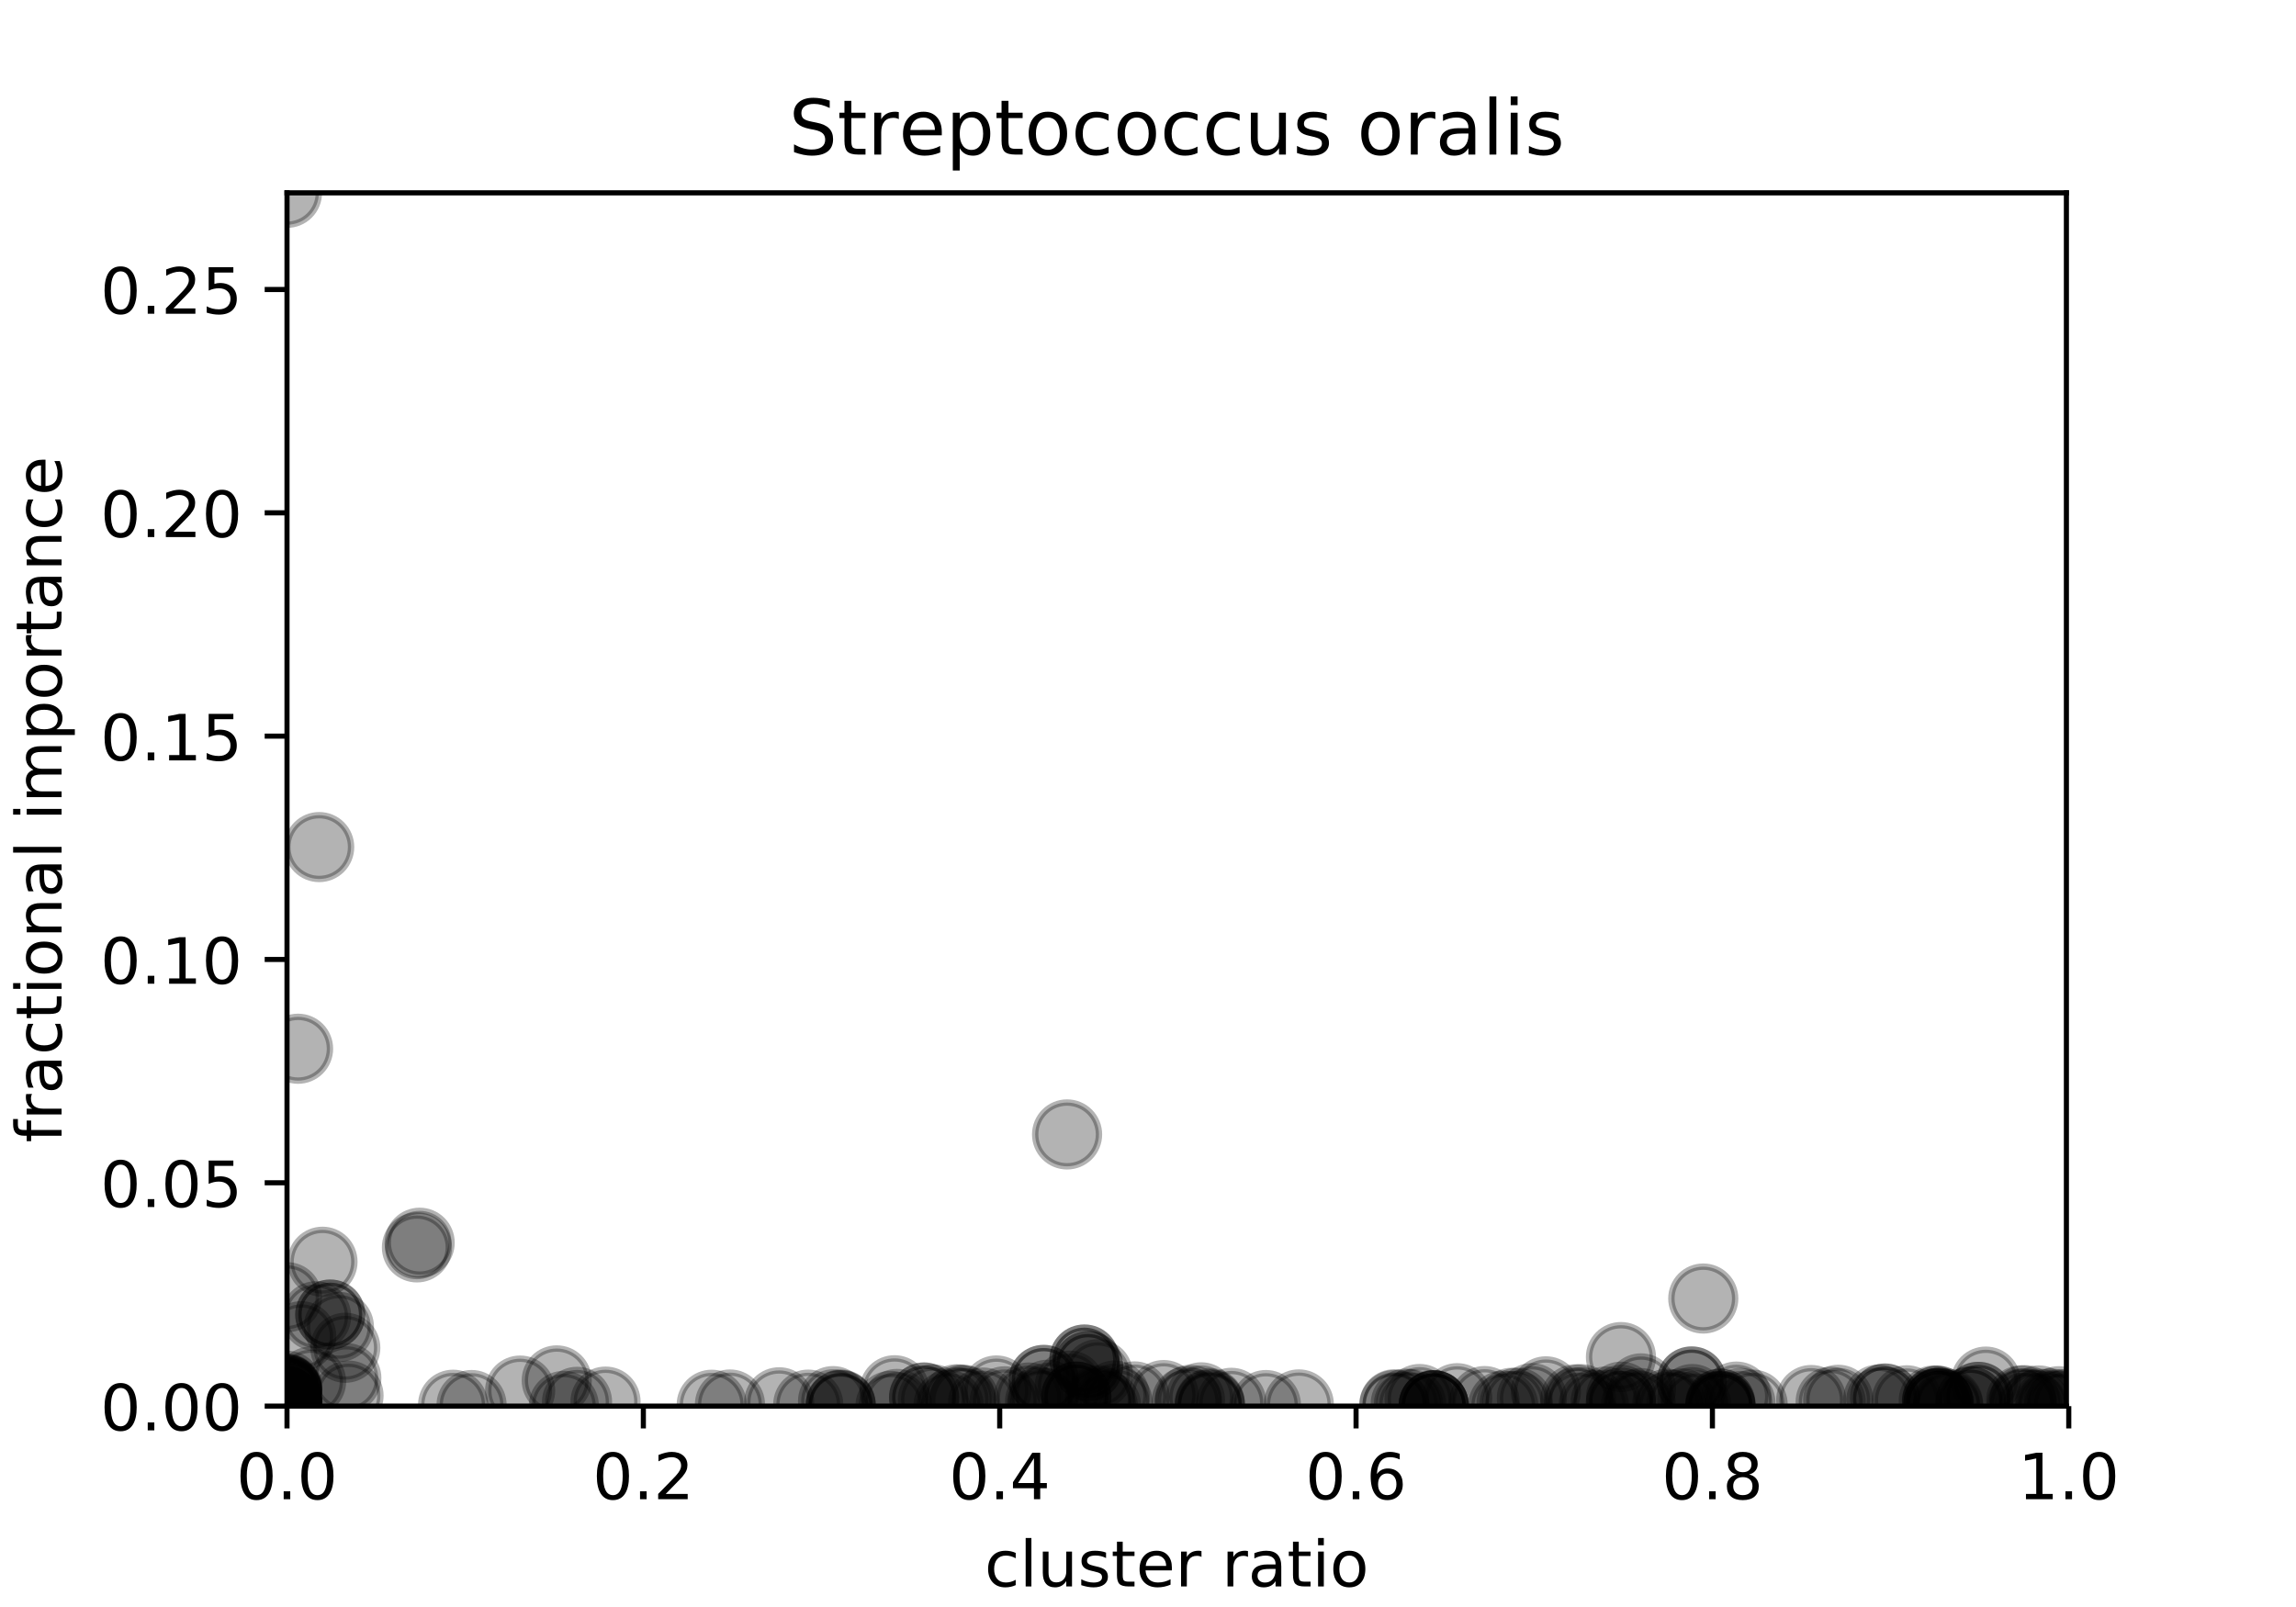<?xml version="1.0" encoding="utf-8" standalone="no"?>
<!DOCTYPE svg PUBLIC "-//W3C//DTD SVG 1.1//EN"
  "http://www.w3.org/Graphics/SVG/1.1/DTD/svg11.dtd">
<!-- Created with matplotlib (https://matplotlib.org/) -->
<svg height="252pt" version="1.1" viewBox="0 0 360 252" width="360pt" xmlns="http://www.w3.org/2000/svg" xmlns:xlink="http://www.w3.org/1999/xlink">
 <defs>
  <style type="text/css">
*{stroke-linecap:butt;stroke-linejoin:round;}
  </style>
 </defs>
 <g id="figure_1">
  <g id="patch_1">
   <path d="M 0 252 
L 360 252 
L 360 0 
L 0 0 
z
" style="fill:#ffffff;"/>
  </g>
  <g id="axes_1">
   <g id="patch_2">
    <path d="M 45 220.5 
L 324 220.5 
L 324 30.24 
L 45 30.24 
z
" style="fill:#ffffff;"/>
   </g>
   <g id="PathCollection_1">
    <defs>
     <path d="M 0 5 
C 1.326 5 2.598 4.473 3.536 3.536 
C 4.473 2.598 5 1.326 5 0 
C 5 -1.326 4.473 -2.598 3.536 -3.536 
C 2.598 -4.473 1.326 -5 0 -5 
C -1.326 -5 -2.598 -4.473 -3.536 -3.536 
C -4.473 -2.598 -5 -1.326 -5 0 
C -5 1.326 -4.473 2.598 -3.536 3.536 
C -2.598 4.473 -1.326 5 0 5 
z
" id="m64dcfd2876" style="stroke:#000000;stroke-opacity:0.3;"/>
    </defs>
    <g clip-path="url(#pd690c33deb)">
     <use style="fill-opacity:0.3;stroke:#000000;stroke-opacity:0.3;" x="45" xlink:href="#m64dcfd2876" y="220.492"/>
     <use style="fill-opacity:0.3;stroke:#000000;stroke-opacity:0.3;" x="45" xlink:href="#m64dcfd2876" y="220.5"/>
     <use style="fill-opacity:0.3;stroke:#000000;stroke-opacity:0.3;" x="45" xlink:href="#m64dcfd2876" y="220.368"/>
     <use style="fill-opacity:0.3;stroke:#000000;stroke-opacity:0.3;" x="256.529" xlink:href="#m64dcfd2876" y="220.284"/>
     <use style="fill-opacity:0.3;stroke:#000000;stroke-opacity:0.3;" x="45" xlink:href="#m64dcfd2876" y="219.877"/>
     <use style="fill-opacity:0.3;stroke:#000000;stroke-opacity:0.3;" x="87.295" xlink:href="#m64dcfd2876" y="216.466"/>
     <use style="fill-opacity:0.3;stroke:#000000;stroke-opacity:0.3;" x="48.775" xlink:href="#m64dcfd2876" y="216.642"/>
     <use style="fill-opacity:0.3;stroke:#000000;stroke-opacity:0.3;" x="54.302" xlink:href="#m64dcfd2876" y="216.109"/>
     <use style="fill-opacity:0.3;stroke:#000000;stroke-opacity:0.3;" x="47.226" xlink:href="#m64dcfd2876" y="209.54"/>
     <use style="fill-opacity:0.3;stroke:#000000;stroke-opacity:0.3;" x="310.192" xlink:href="#m64dcfd2876" y="219.046"/>
     <use style="fill-opacity:0.3;stroke:#000000;stroke-opacity:0.3;" x="45" xlink:href="#m64dcfd2876" y="220.294"/>
     <use style="fill-opacity:0.3;stroke:#000000;stroke-opacity:0.3;" x="247.571" xlink:href="#m64dcfd2876" y="220.254"/>
     <use style="fill-opacity:0.3;stroke:#000000;stroke-opacity:0.3;" x="267.064" xlink:href="#m64dcfd2876" y="203.628"/>
     <use style="fill-opacity:0.3;stroke:#000000;stroke-opacity:0.3;" x="45" xlink:href="#m64dcfd2876" y="220.215"/>
     <use style="fill-opacity:0.3;stroke:#000000;stroke-opacity:0.3;" x="114.453" xlink:href="#m64dcfd2876" y="220.246"/>
     <use style="fill-opacity:0.3;stroke:#000000;stroke-opacity:0.3;" x="45" xlink:href="#m64dcfd2876" y="220.5"/>
     <use style="fill-opacity:0.3;stroke:#000000;stroke-opacity:0.3;" x="269.75" xlink:href="#m64dcfd2876" y="220.428"/>
     <use style="fill-opacity:0.3;stroke:#000000;stroke-opacity:0.3;" x="224.8" xlink:href="#m64dcfd2876" y="220.36"/>
     <use style="fill-opacity:0.3;stroke:#000000;stroke-opacity:0.3;" x="247.015" xlink:href="#m64dcfd2876" y="219.431"/>
     <use style="fill-opacity:0.3;stroke:#000000;stroke-opacity:0.3;" x="203.647" xlink:href="#m64dcfd2876" y="220.233"/>
     <use style="fill-opacity:0.3;stroke:#000000;stroke-opacity:0.3;" x="54.139" xlink:href="#m64dcfd2876" y="211.348"/>
     <use style="fill-opacity:0.3;stroke:#000000;stroke-opacity:0.3;" x="45" xlink:href="#m64dcfd2876" y="220.449"/>
     <use style="fill-opacity:0.3;stroke:#000000;stroke-opacity:0.3;" x="295.541" xlink:href="#m64dcfd2876" y="219.308"/>
     <use style="fill-opacity:0.3;stroke:#000000;stroke-opacity:0.3;" x="45" xlink:href="#m64dcfd2876" y="218.225"/>
     <use style="fill-opacity:0.3;stroke:#000000;stroke-opacity:0.3;" x="45" xlink:href="#m64dcfd2876" y="218.4"/>
     <use style="fill-opacity:0.3;stroke:#000000;stroke-opacity:0.3;" x="235.697" xlink:href="#m64dcfd2876" y="220.414"/>
     <use style="fill-opacity:0.3;stroke:#000000;stroke-opacity:0.3;" x="218.633" xlink:href="#m64dcfd2876" y="220.328"/>
     <use style="fill-opacity:0.3;stroke:#000000;stroke-opacity:0.3;" x="164.242" xlink:href="#m64dcfd2876" y="218.721"/>
     <use style="fill-opacity:0.3;stroke:#000000;stroke-opacity:0.3;" x="189.694" xlink:href="#m64dcfd2876" y="220.2"/>
     <use style="fill-opacity:0.3;stroke:#000000;stroke-opacity:0.3;" x="303.965" xlink:href="#m64dcfd2876" y="219.991"/>
     <use style="fill-opacity:0.3;stroke:#000000;stroke-opacity:0.3;" x="140.257" xlink:href="#m64dcfd2876" y="218.011"/>
     <use style="fill-opacity:0.3;stroke:#000000;stroke-opacity:0.3;" x="156.233" xlink:href="#m64dcfd2876" y="218.045"/>
     <use style="fill-opacity:0.3;stroke:#000000;stroke-opacity:0.3;" x="186.077" xlink:href="#m64dcfd2876" y="219.765"/>
     <use style="fill-opacity:0.3;stroke:#000000;stroke-opacity:0.3;" x="322.812" xlink:href="#m64dcfd2876" y="219.731"/>
     <use style="fill-opacity:0.3;stroke:#000000;stroke-opacity:0.3;" x="189.694" xlink:href="#m64dcfd2876" y="220.303"/>
     <use style="fill-opacity:0.3;stroke:#000000;stroke-opacity:0.3;" x="45" xlink:href="#m64dcfd2876" y="220.498"/>
     <use style="fill-opacity:0.3;stroke:#000000;stroke-opacity:0.3;" x="45" xlink:href="#m64dcfd2876" y="220.357"/>
     <use style="fill-opacity:0.3;stroke:#000000;stroke-opacity:0.3;" x="144.889" xlink:href="#m64dcfd2876" y="219.146"/>
     <use style="fill-opacity:0.3;stroke:#000000;stroke-opacity:0.3;" x="144.889" xlink:href="#m64dcfd2876" y="219.146"/>
     <use style="fill-opacity:0.3;stroke:#000000;stroke-opacity:0.3;" x="45" xlink:href="#m64dcfd2876" y="219.877"/>
     <use style="fill-opacity:0.3;stroke:#000000;stroke-opacity:0.3;" x="45" xlink:href="#m64dcfd2876" y="220.443"/>
     <use style="fill-opacity:0.3;stroke:#000000;stroke-opacity:0.3;" x="45" xlink:href="#m64dcfd2876" y="219.877"/>
     <use style="fill-opacity:0.3;stroke:#000000;stroke-opacity:0.3;" x="65.375" xlink:href="#m64dcfd2876" y="195.606"/>
     <use style="fill-opacity:0.3;stroke:#000000;stroke-opacity:0.3;" x="65.8" xlink:href="#m64dcfd2876" y="194.878"/>
     <use style="fill-opacity:0.3;stroke:#000000;stroke-opacity:0.3;" x="45" xlink:href="#m64dcfd2876" y="220.5"/>
     <use style="fill-opacity:0.3;stroke:#000000;stroke-opacity:0.3;" x="45" xlink:href="#m64dcfd2876" y="219.877"/>
     <use style="fill-opacity:0.3;stroke:#000000;stroke-opacity:0.3;" x="283.989" xlink:href="#m64dcfd2876" y="219.543"/>
     <use style="fill-opacity:0.3;stroke:#000000;stroke-opacity:0.3;" x="240.187" xlink:href="#m64dcfd2876" y="219.246"/>
     <use style="fill-opacity:0.3;stroke:#000000;stroke-opacity:0.3;" x="45" xlink:href="#m64dcfd2876" y="220.354"/>
     <use style="fill-opacity:0.3;stroke:#000000;stroke-opacity:0.3;" x="45" xlink:href="#m64dcfd2876" y="219.936"/>
     <use style="fill-opacity:0.3;stroke:#000000;stroke-opacity:0.3;" x="88.408" xlink:href="#m64dcfd2876" y="220.459"/>
     <use style="fill-opacity:0.3;stroke:#000000;stroke-opacity:0.3;" x="45" xlink:href="#m64dcfd2876" y="220.495"/>
     <use style="fill-opacity:0.3;stroke:#000000;stroke-opacity:0.3;" x="319.157" xlink:href="#m64dcfd2876" y="220.332"/>
     <use style="fill-opacity:0.3;stroke:#000000;stroke-opacity:0.3;" x="265.242" xlink:href="#m64dcfd2876" y="216.635"/>
     <use style="fill-opacity:0.3;stroke:#000000;stroke-opacity:0.3;" x="163.07" xlink:href="#m64dcfd2876" y="219.819"/>
     <use style="fill-opacity:0.3;stroke:#000000;stroke-opacity:0.3;" x="265.987" xlink:href="#m64dcfd2876" y="220.383"/>
     <use style="fill-opacity:0.3;stroke:#000000;stroke-opacity:0.3;" x="232.766" xlink:href="#m64dcfd2876" y="219.708"/>
     <use style="fill-opacity:0.3;stroke:#000000;stroke-opacity:0.3;" x="168.759" xlink:href="#m64dcfd2876" y="219.008"/>
     <use style="fill-opacity:0.3;stroke:#000000;stroke-opacity:0.3;" x="45" xlink:href="#m64dcfd2876" y="203.417"/>
     <use style="fill-opacity:0.3;stroke:#000000;stroke-opacity:0.3;" x="126.727" xlink:href="#m64dcfd2876" y="220.265"/>
     <use style="fill-opacity:0.3;stroke:#000000;stroke-opacity:0.3;" x="45" xlink:href="#m64dcfd2876" y="220.5"/>
     <use style="fill-opacity:0.3;stroke:#000000;stroke-opacity:0.3;" x="45" xlink:href="#m64dcfd2876" y="217.939"/>
     <use style="fill-opacity:0.3;stroke:#000000;stroke-opacity:0.3;" x="45" xlink:href="#m64dcfd2876" y="217.299"/>
     <use style="fill-opacity:0.3;stroke:#000000;stroke-opacity:0.3;" x="254.155" xlink:href="#m64dcfd2876" y="212.808"/>
     <use style="fill-opacity:0.3;stroke:#000000;stroke-opacity:0.3;" x="54.646" xlink:href="#m64dcfd2876" y="218.849"/>
     <use style="fill-opacity:0.3;stroke:#000000;stroke-opacity:0.3;" x="45" xlink:href="#m64dcfd2876" y="220.5"/>
     <use style="fill-opacity:0.3;stroke:#000000;stroke-opacity:0.3;" x="111.593" xlink:href="#m64dcfd2876" y="220.285"/>
     <use style="fill-opacity:0.3;stroke:#000000;stroke-opacity:0.3;" x="317.049" xlink:href="#m64dcfd2876" y="220.265"/>
     <use style="fill-opacity:0.3;stroke:#000000;stroke-opacity:0.3;" x="218.633" xlink:href="#m64dcfd2876" y="220.21"/>
     <use style="fill-opacity:0.3;stroke:#000000;stroke-opacity:0.3;" x="163.386" xlink:href="#m64dcfd2876" y="219.976"/>
     <use style="fill-opacity:0.3;stroke:#000000;stroke-opacity:0.3;" x="168.759" xlink:href="#m64dcfd2876" y="219.008"/>
     <use style="fill-opacity:0.3;stroke:#000000;stroke-opacity:0.3;" x="45" xlink:href="#m64dcfd2876" y="220.257"/>
     <use style="fill-opacity:0.3;stroke:#000000;stroke-opacity:0.3;" x="45" xlink:href="#m64dcfd2876" y="220.5"/>
     <use style="fill-opacity:0.3;stroke:#000000;stroke-opacity:0.3;" x="45" xlink:href="#m64dcfd2876" y="217.939"/>
     <use style="fill-opacity:0.3;stroke:#000000;stroke-opacity:0.3;" x="269.75" xlink:href="#m64dcfd2876" y="220.496"/>
     <use style="fill-opacity:0.3;stroke:#000000;stroke-opacity:0.3;" x="263.649" xlink:href="#m64dcfd2876" y="220.08"/>
     <use style="fill-opacity:0.3;stroke:#000000;stroke-opacity:0.3;" x="168.759" xlink:href="#m64dcfd2876" y="219.008"/>
     <use style="fill-opacity:0.3;stroke:#000000;stroke-opacity:0.3;" x="146.286" xlink:href="#m64dcfd2876" y="219.442"/>
     <use style="fill-opacity:0.3;stroke:#000000;stroke-opacity:0.3;" x="139.632" xlink:href="#m64dcfd2876" y="220.464"/>
     <use style="fill-opacity:0.3;stroke:#000000;stroke-opacity:0.3;" x="309.003" xlink:href="#m64dcfd2876" y="219.779"/>
     <use style="fill-opacity:0.3;stroke:#000000;stroke-opacity:0.3;" x="303.209" xlink:href="#m64dcfd2876" y="219.617"/>
     <use style="fill-opacity:0.3;stroke:#000000;stroke-opacity:0.3;" x="288.223" xlink:href="#m64dcfd2876" y="219.505"/>
     <use style="fill-opacity:0.3;stroke:#000000;stroke-opacity:0.3;" x="310.192" xlink:href="#m64dcfd2876" y="219.046"/>
     <use style="fill-opacity:0.3;stroke:#000000;stroke-opacity:0.3;" x="45" xlink:href="#m64dcfd2876" y="219.877"/>
     <use style="fill-opacity:0.3;stroke:#000000;stroke-opacity:0.3;" x="45" xlink:href="#m64dcfd2876" y="220.369"/>
     <use style="fill-opacity:0.3;stroke:#000000;stroke-opacity:0.3;" x="45" xlink:href="#m64dcfd2876" y="220.476"/>
     <use style="fill-opacity:0.3;stroke:#000000;stroke-opacity:0.3;" x="45" xlink:href="#m64dcfd2876" y="220.476"/>
     <use style="fill-opacity:0.3;stroke:#000000;stroke-opacity:0.3;" x="45" xlink:href="#m64dcfd2876" y="220.369"/>
     <use style="fill-opacity:0.3;stroke:#000000;stroke-opacity:0.3;" x="45" xlink:href="#m64dcfd2876" y="220.5"/>
     <use style="fill-opacity:0.3;stroke:#000000;stroke-opacity:0.3;" x="45" xlink:href="#m64dcfd2876" y="220.5"/>
     <use style="fill-opacity:0.3;stroke:#000000;stroke-opacity:0.3;" x="295.541" xlink:href="#m64dcfd2876" y="219.308"/>
     <use style="fill-opacity:0.3;stroke:#000000;stroke-opacity:0.3;" x="45" xlink:href="#m64dcfd2876" y="220.488"/>
     <use style="fill-opacity:0.3;stroke:#000000;stroke-opacity:0.3;" x="237.925" xlink:href="#m64dcfd2876" y="219.953"/>
     <use style="fill-opacity:0.3;stroke:#000000;stroke-opacity:0.3;" x="265.343" xlink:href="#m64dcfd2876" y="219.391"/>
     <use style="fill-opacity:0.3;stroke:#000000;stroke-opacity:0.3;" x="45" xlink:href="#m64dcfd2876" y="220.388"/>
     <use style="fill-opacity:0.3;stroke:#000000;stroke-opacity:0.3;" x="45" xlink:href="#m64dcfd2876" y="220.388"/>
     <use style="fill-opacity:0.3;stroke:#000000;stroke-opacity:0.3;" x="309.003" xlink:href="#m64dcfd2876" y="219.779"/>
     <use style="fill-opacity:0.3;stroke:#000000;stroke-opacity:0.3;" x="316.905" xlink:href="#m64dcfd2876" y="219.607"/>
     <use style="fill-opacity:0.3;stroke:#000000;stroke-opacity:0.3;" x="45" xlink:href="#m64dcfd2876" y="220.369"/>
     <use style="fill-opacity:0.3;stroke:#000000;stroke-opacity:0.3;" x="172.331" xlink:href="#m64dcfd2876" y="219.568"/>
     <use style="fill-opacity:0.3;stroke:#000000;stroke-opacity:0.3;" x="324" xlink:href="#m64dcfd2876" y="220.159"/>
     <use style="fill-opacity:0.3;stroke:#000000;stroke-opacity:0.3;" x="298.97" xlink:href="#m64dcfd2876" y="219.587"/>
     <use style="fill-opacity:0.3;stroke:#000000;stroke-opacity:0.3;" x="321.405" xlink:href="#m64dcfd2876" y="220.075"/>
     <use style="fill-opacity:0.3;stroke:#000000;stroke-opacity:0.3;" x="249.887" xlink:href="#m64dcfd2876" y="220.29"/>
     <use style="fill-opacity:0.3;stroke:#000000;stroke-opacity:0.3;" x="46.736" xlink:href="#m64dcfd2876" y="164.457"/>
     <use style="fill-opacity:0.3;stroke:#000000;stroke-opacity:0.3;" x="228.478" xlink:href="#m64dcfd2876" y="219.256"/>
     <use style="fill-opacity:0.3;stroke:#000000;stroke-opacity:0.3;" x="163.649" xlink:href="#m64dcfd2876" y="216.389"/>
     <use style="fill-opacity:0.3;stroke:#000000;stroke-opacity:0.3;" x="242.384" xlink:href="#m64dcfd2876" y="218.182"/>
     <use style="fill-opacity:0.3;stroke:#000000;stroke-opacity:0.3;" x="130.619" xlink:href="#m64dcfd2876" y="219.716"/>
     <use style="fill-opacity:0.3;stroke:#000000;stroke-opacity:0.3;" x="45" xlink:href="#m64dcfd2876" y="220.5"/>
     <use style="fill-opacity:0.3;stroke:#000000;stroke-opacity:0.3;" x="45" xlink:href="#m64dcfd2876" y="220.5"/>
     <use style="fill-opacity:0.3;stroke:#000000;stroke-opacity:0.3;" x="45" xlink:href="#m64dcfd2876" y="219.812"/>
     <use style="fill-opacity:0.3;stroke:#000000;stroke-opacity:0.3;" x="45" xlink:href="#m64dcfd2876" y="220.473"/>
     <use style="fill-opacity:0.3;stroke:#000000;stroke-opacity:0.3;" x="45" xlink:href="#m64dcfd2876" y="218.134"/>
     <use style="fill-opacity:0.3;stroke:#000000;stroke-opacity:0.3;" x="186.575" xlink:href="#m64dcfd2876" y="219.515"/>
     <use style="fill-opacity:0.3;stroke:#000000;stroke-opacity:0.3;" x="170.026" xlink:href="#m64dcfd2876" y="213.196"/>
     <use style="fill-opacity:0.3;stroke:#000000;stroke-opacity:0.3;" x="45" xlink:href="#m64dcfd2876" y="220.5"/>
     <use style="fill-opacity:0.3;stroke:#000000;stroke-opacity:0.3;" x="318.339" xlink:href="#m64dcfd2876" y="220.258"/>
     <use style="fill-opacity:0.3;stroke:#000000;stroke-opacity:0.3;" x="173.429" xlink:href="#m64dcfd2876" y="220.469"/>
     <use style="fill-opacity:0.3;stroke:#000000;stroke-opacity:0.3;" x="193.071" xlink:href="#m64dcfd2876" y="219.981"/>
     <use style="fill-opacity:0.3;stroke:#000000;stroke-opacity:0.3;" x="257.218" xlink:href="#m64dcfd2876" y="220.021"/>
     <use style="fill-opacity:0.3;stroke:#000000;stroke-opacity:0.3;" x="272.255" xlink:href="#m64dcfd2876" y="219.005"/>
     <use style="fill-opacity:0.3;stroke:#000000;stroke-opacity:0.3;" x="188.348" xlink:href="#m64dcfd2876" y="219.122"/>
     <use style="fill-opacity:0.3;stroke:#000000;stroke-opacity:0.3;" x="45" xlink:href="#m64dcfd2876" y="219.877"/>
     <use style="fill-opacity:0.3;stroke:#000000;stroke-opacity:0.3;" x="303.965" xlink:href="#m64dcfd2876" y="219.991"/>
     <use style="fill-opacity:0.3;stroke:#000000;stroke-opacity:0.3;" x="45" xlink:href="#m64dcfd2876" y="220.308"/>
     <use style="fill-opacity:0.3;stroke:#000000;stroke-opacity:0.3;" x="172.149" xlink:href="#m64dcfd2876" y="215.496"/>
     <use style="fill-opacity:0.3;stroke:#000000;stroke-opacity:0.3;" x="45" xlink:href="#m64dcfd2876" y="220.308"/>
     <use style="fill-opacity:0.3;stroke:#000000;stroke-opacity:0.3;" x="167.313" xlink:href="#m64dcfd2876" y="177.895"/>
     <use style="fill-opacity:0.3;stroke:#000000;stroke-opacity:0.3;" x="45" xlink:href="#m64dcfd2876" y="218.134"/>
     <use style="fill-opacity:0.3;stroke:#000000;stroke-opacity:0.3;" x="122.17" xlink:href="#m64dcfd2876" y="219.899"/>
     <use style="fill-opacity:0.3;stroke:#000000;stroke-opacity:0.3;" x="311.368" xlink:href="#m64dcfd2876" y="216.655"/>
     <use style="fill-opacity:0.3;stroke:#000000;stroke-opacity:0.3;" x="150.689" xlink:href="#m64dcfd2876" y="219.462"/>
     <use style="fill-opacity:0.3;stroke:#000000;stroke-opacity:0.3;" x="45" xlink:href="#m64dcfd2876" y="220.41"/>
     <use style="fill-opacity:0.3;stroke:#000000;stroke-opacity:0.3;" x="163.649" xlink:href="#m64dcfd2876" y="216.389"/>
     <use style="fill-opacity:0.3;stroke:#000000;stroke-opacity:0.3;" x="51.783" xlink:href="#m64dcfd2876" y="206.142"/>
     <use style="fill-opacity:0.3;stroke:#000000;stroke-opacity:0.3;" x="131.816" xlink:href="#m64dcfd2876" y="220.321"/>
     <use style="fill-opacity:0.3;stroke:#000000;stroke-opacity:0.3;" x="50.047" xlink:href="#m64dcfd2876" y="132.834"/>
     <use style="fill-opacity:0.3;stroke:#000000;stroke-opacity:0.3;" x="170.609" xlink:href="#m64dcfd2876" y="214.203"/>
     <use style="fill-opacity:0.3;stroke:#000000;stroke-opacity:0.3;" x="170.609" xlink:href="#m64dcfd2876" y="214.203"/>
     <use style="fill-opacity:0.3;stroke:#000000;stroke-opacity:0.3;" x="322.886" xlink:href="#m64dcfd2876" y="220.466"/>
     <use style="fill-opacity:0.3;stroke:#000000;stroke-opacity:0.3;" x="51.783" xlink:href="#m64dcfd2876" y="206.142"/>
     <use style="fill-opacity:0.3;stroke:#000000;stroke-opacity:0.3;" x="170.026" xlink:href="#m64dcfd2876" y="213.196"/>
     <use style="fill-opacity:0.3;stroke:#000000;stroke-opacity:0.3;" x="262.041" xlink:href="#m64dcfd2876" y="220.304"/>
     <use style="fill-opacity:0.3;stroke:#000000;stroke-opacity:0.3;" x="50.565" xlink:href="#m64dcfd2876" y="197.859"/>
     <use style="fill-opacity:0.3;stroke:#000000;stroke-opacity:0.3;" x="274.808" xlink:href="#m64dcfd2876" y="220.269"/>
     <use style="fill-opacity:0.3;stroke:#000000;stroke-opacity:0.3;" x="319.681" xlink:href="#m64dcfd2876" y="219.615"/>
     <use style="fill-opacity:0.3;stroke:#000000;stroke-opacity:0.3;" x="53.139" xlink:href="#m64dcfd2876" y="208.073"/>
     <use style="fill-opacity:0.3;stroke:#000000;stroke-opacity:0.3;" x="305.449" xlink:href="#m64dcfd2876" y="220.116"/>
     <use style="fill-opacity:0.3;stroke:#000000;stroke-opacity:0.3;" x="45" xlink:href="#m64dcfd2876" y="217.939"/>
     <use style="fill-opacity:0.3;stroke:#000000;stroke-opacity:0.3;" x="45" xlink:href="#m64dcfd2876" y="30.24"/>
     <use style="fill-opacity:0.3;stroke:#000000;stroke-opacity:0.3;" x="45" xlink:href="#m64dcfd2876" y="220.369"/>
     <use style="fill-opacity:0.3;stroke:#000000;stroke-opacity:0.3;" x="161.301" xlink:href="#m64dcfd2876" y="219.148"/>
     <use style="fill-opacity:0.3;stroke:#000000;stroke-opacity:0.3;" x="45" xlink:href="#m64dcfd2876" y="220.418"/>
     <use style="fill-opacity:0.3;stroke:#000000;stroke-opacity:0.3;" x="94.944" xlink:href="#m64dcfd2876" y="219.791"/>
     <use style="fill-opacity:0.3;stroke:#000000;stroke-opacity:0.3;" x="45" xlink:href="#m64dcfd2876" y="220.452"/>
     <use style="fill-opacity:0.3;stroke:#000000;stroke-opacity:0.3;" x="45" xlink:href="#m64dcfd2876" y="220.201"/>
     <use style="fill-opacity:0.3;stroke:#000000;stroke-opacity:0.3;" x="303.747" xlink:href="#m64dcfd2876" y="219.65"/>
     <use style="fill-opacity:0.3;stroke:#000000;stroke-opacity:0.3;" x="303.747" xlink:href="#m64dcfd2876" y="219.65"/>
     <use style="fill-opacity:0.3;stroke:#000000;stroke-opacity:0.3;" x="317.448" xlink:href="#m64dcfd2876" y="219.561"/>
     <use style="fill-opacity:0.3;stroke:#000000;stroke-opacity:0.3;" x="45" xlink:href="#m64dcfd2876" y="220.5"/>
     <use style="fill-opacity:0.3;stroke:#000000;stroke-opacity:0.3;" x="269.75" xlink:href="#m64dcfd2876" y="220.485"/>
     <use style="fill-opacity:0.3;stroke:#000000;stroke-opacity:0.3;" x="224.8" xlink:href="#m64dcfd2876" y="220.386"/>
     <use style="fill-opacity:0.3;stroke:#000000;stroke-opacity:0.3;" x="45" xlink:href="#m64dcfd2876" y="220.476"/>
     <use style="fill-opacity:0.3;stroke:#000000;stroke-opacity:0.3;" x="224.8" xlink:href="#m64dcfd2876" y="220.339"/>
     <use style="fill-opacity:0.3;stroke:#000000;stroke-opacity:0.3;" x="149.987" xlink:href="#m64dcfd2876" y="219.428"/>
     <use style="fill-opacity:0.3;stroke:#000000;stroke-opacity:0.3;" x="154.141" xlink:href="#m64dcfd2876" y="219.94"/>
     <use style="fill-opacity:0.3;stroke:#000000;stroke-opacity:0.3;" x="45" xlink:href="#m64dcfd2876" y="220.451"/>
     <use style="fill-opacity:0.3;stroke:#000000;stroke-opacity:0.3;" x="45" xlink:href="#m64dcfd2876" y="220.381"/>
     <use style="fill-opacity:0.3;stroke:#000000;stroke-opacity:0.3;" x="177.882" xlink:href="#m64dcfd2876" y="218.977"/>
     <use style="fill-opacity:0.3;stroke:#000000;stroke-opacity:0.3;" x="224.8" xlink:href="#m64dcfd2876" y="220.38"/>
     <use style="fill-opacity:0.3;stroke:#000000;stroke-opacity:0.3;" x="45" xlink:href="#m64dcfd2876" y="220.451"/>
     <use style="fill-opacity:0.3;stroke:#000000;stroke-opacity:0.3;" x="45" xlink:href="#m64dcfd2876" y="220.381"/>
     <use style="fill-opacity:0.3;stroke:#000000;stroke-opacity:0.3;" x="45" xlink:href="#m64dcfd2876" y="219.877"/>
     <use style="fill-opacity:0.3;stroke:#000000;stroke-opacity:0.3;" x="303.965" xlink:href="#m64dcfd2876" y="219.991"/>
     <use style="fill-opacity:0.3;stroke:#000000;stroke-opacity:0.3;" x="45" xlink:href="#m64dcfd2876" y="220.489"/>
     <use style="fill-opacity:0.3;stroke:#000000;stroke-opacity:0.3;" x="45" xlink:href="#m64dcfd2876" y="220.489"/>
     <use style="fill-opacity:0.3;stroke:#000000;stroke-opacity:0.3;" x="182.459" xlink:href="#m64dcfd2876" y="218.765"/>
     <use style="fill-opacity:0.3;stroke:#000000;stroke-opacity:0.3;" x="172.454" xlink:href="#m64dcfd2876" y="219.807"/>
     <use style="fill-opacity:0.3;stroke:#000000;stroke-opacity:0.3;" x="45" xlink:href="#m64dcfd2876" y="220.414"/>
     <use style="fill-opacity:0.3;stroke:#000000;stroke-opacity:0.3;" x="247.909" xlink:href="#m64dcfd2876" y="219.406"/>
     <use style="fill-opacity:0.3;stroke:#000000;stroke-opacity:0.3;" x="303.965" xlink:href="#m64dcfd2876" y="219.991"/>
     <use style="fill-opacity:0.3;stroke:#000000;stroke-opacity:0.3;" x="265.242" xlink:href="#m64dcfd2876" y="216.635"/>
     <use style="fill-opacity:0.3;stroke:#000000;stroke-opacity:0.3;" x="272.893" xlink:href="#m64dcfd2876" y="219.995"/>
     <use style="fill-opacity:0.3;stroke:#000000;stroke-opacity:0.3;" x="321.54" xlink:href="#m64dcfd2876" y="220.406"/>
     <use style="fill-opacity:0.3;stroke:#000000;stroke-opacity:0.3;" x="45" xlink:href="#m64dcfd2876" y="220.233"/>
     <use style="fill-opacity:0.3;stroke:#000000;stroke-opacity:0.3;" x="45" xlink:href="#m64dcfd2876" y="217.777"/>
     <use style="fill-opacity:0.3;stroke:#000000;stroke-opacity:0.3;" x="157.54" xlink:href="#m64dcfd2876" y="219.743"/>
     <use style="fill-opacity:0.3;stroke:#000000;stroke-opacity:0.3;" x="45" xlink:href="#m64dcfd2876" y="220.5"/>
     <use style="fill-opacity:0.3;stroke:#000000;stroke-opacity:0.3;" x="287.038" xlink:href="#m64dcfd2876" y="219.815"/>
     <use style="fill-opacity:0.3;stroke:#000000;stroke-opacity:0.3;" x="269.75" xlink:href="#m64dcfd2876" y="220.1"/>
     <use style="fill-opacity:0.3;stroke:#000000;stroke-opacity:0.3;" x="198.488" xlink:href="#m64dcfd2876" y="220.331"/>
     <use style="fill-opacity:0.3;stroke:#000000;stroke-opacity:0.3;" x="45" xlink:href="#m64dcfd2876" y="219.702"/>
     <use style="fill-opacity:0.3;stroke:#000000;stroke-opacity:0.3;" x="45" xlink:href="#m64dcfd2876" y="220.291"/>
     <use style="fill-opacity:0.3;stroke:#000000;stroke-opacity:0.3;" x="224.8" xlink:href="#m64dcfd2876" y="220.376"/>
     <use style="fill-opacity:0.3;stroke:#000000;stroke-opacity:0.3;" x="45" xlink:href="#m64dcfd2876" y="220.25"/>
     <use style="fill-opacity:0.3;stroke:#000000;stroke-opacity:0.3;" x="189.694" xlink:href="#m64dcfd2876" y="220.028"/>
     <use style="fill-opacity:0.3;stroke:#000000;stroke-opacity:0.3;" x="71.045" xlink:href="#m64dcfd2876" y="220.283"/>
     <use style="fill-opacity:0.3;stroke:#000000;stroke-opacity:0.3;" x="131.816" xlink:href="#m64dcfd2876" y="220.252"/>
     <use style="fill-opacity:0.3;stroke:#000000;stroke-opacity:0.3;" x="45" xlink:href="#m64dcfd2876" y="220.146"/>
     <use style="fill-opacity:0.3;stroke:#000000;stroke-opacity:0.3;" x="45" xlink:href="#m64dcfd2876" y="220.338"/>
     <use style="fill-opacity:0.3;stroke:#000000;stroke-opacity:0.3;" x="254.148" xlink:href="#m64dcfd2876" y="219.988"/>
     <use style="fill-opacity:0.3;stroke:#000000;stroke-opacity:0.3;" x="45" xlink:href="#m64dcfd2876" y="219.209"/>
     <use style="fill-opacity:0.3;stroke:#000000;stroke-opacity:0.3;" x="222.58" xlink:href="#m64dcfd2876" y="219.384"/>
     <use style="fill-opacity:0.3;stroke:#000000;stroke-opacity:0.3;" x="305.449" xlink:href="#m64dcfd2876" y="220.426"/>
     <use style="fill-opacity:0.3;stroke:#000000;stroke-opacity:0.3;" x="90.475" xlink:href="#m64dcfd2876" y="219.829"/>
     <use style="fill-opacity:0.3;stroke:#000000;stroke-opacity:0.3;" x="45" xlink:href="#m64dcfd2876" y="220.185"/>
     <use style="fill-opacity:0.3;stroke:#000000;stroke-opacity:0.3;" x="45" xlink:href="#m64dcfd2876" y="220.27"/>
     <use style="fill-opacity:0.3;stroke:#000000;stroke-opacity:0.3;" x="49.569" xlink:href="#m64dcfd2876" y="206.402"/>
     <use style="fill-opacity:0.3;stroke:#000000;stroke-opacity:0.3;" x="131.816" xlink:href="#m64dcfd2876" y="220.4"/>
     <use style="fill-opacity:0.3;stroke:#000000;stroke-opacity:0.3;" x="45" xlink:href="#m64dcfd2876" y="220.418"/>
     <use style="fill-opacity:0.3;stroke:#000000;stroke-opacity:0.3;" x="254.186" xlink:href="#m64dcfd2876" y="219.018"/>
     <use style="fill-opacity:0.3;stroke:#000000;stroke-opacity:0.3;" x="220.415" xlink:href="#m64dcfd2876" y="220.112"/>
     <use style="fill-opacity:0.3;stroke:#000000;stroke-opacity:0.3;" x="45" xlink:href="#m64dcfd2876" y="220.346"/>
     <use style="fill-opacity:0.3;stroke:#000000;stroke-opacity:0.3;" x="294.499" xlink:href="#m64dcfd2876" y="219.472"/>
     <use style="fill-opacity:0.3;stroke:#000000;stroke-opacity:0.3;" x="174.777" xlink:href="#m64dcfd2876" y="218.84"/>
     <use style="fill-opacity:0.3;stroke:#000000;stroke-opacity:0.3;" x="254.148" xlink:href="#m64dcfd2876" y="219.988"/>
     <use style="fill-opacity:0.3;stroke:#000000;stroke-opacity:0.3;" x="167.74" xlink:href="#m64dcfd2876" y="217.289"/>
     <use style="fill-opacity:0.3;stroke:#000000;stroke-opacity:0.3;" x="175.225" xlink:href="#m64dcfd2876" y="219.873"/>
     <use style="fill-opacity:0.3;stroke:#000000;stroke-opacity:0.3;" x="269.75" xlink:href="#m64dcfd2876" y="220.125"/>
     <use style="fill-opacity:0.3;stroke:#000000;stroke-opacity:0.3;" x="237.019" xlink:href="#m64dcfd2876" y="219.983"/>
     <use style="fill-opacity:0.3;stroke:#000000;stroke-opacity:0.3;" x="81.554" xlink:href="#m64dcfd2876" y="218.063"/>
     <use style="fill-opacity:0.3;stroke:#000000;stroke-opacity:0.3;" x="73.939" xlink:href="#m64dcfd2876" y="220.329"/>
     <use style="fill-opacity:0.3;stroke:#000000;stroke-opacity:0.3;" x="257.305" xlink:href="#m64dcfd2876" y="217.717"/>
     <use style="fill-opacity:0.3;stroke:#000000;stroke-opacity:0.3;" x="221.275" xlink:href="#m64dcfd2876" y="220.198"/>
     <use style="fill-opacity:0.3;stroke:#000000;stroke-opacity:0.3;" x="261.426" xlink:href="#m64dcfd2876" y="220.125"/>
     <use style="fill-opacity:0.3;stroke:#000000;stroke-opacity:0.3;" x="251.77" xlink:href="#m64dcfd2876" y="219.777"/>
     <use style="fill-opacity:0.3;stroke:#000000;stroke-opacity:0.3;" x="140.638" xlink:href="#m64dcfd2876" y="220.157"/>
     <use style="fill-opacity:0.3;stroke:#000000;stroke-opacity:0.3;" x="151.181" xlink:href="#m64dcfd2876" y="219.564"/>
     <use style="fill-opacity:0.3;stroke:#000000;stroke-opacity:0.3;" x="148.731" xlink:href="#m64dcfd2876" y="220.319"/>
    </g>
   </g>
   <g id="matplotlib.axis_1">
    <g id="xtick_1">
     <g id="line2d_1">
      <defs>
       <path d="M 0 0 
L 0 3.5 
" id="mc98e6945ea" style="stroke:#000000;stroke-width:0.8;"/>
      </defs>
      <g>
       <use style="stroke:#000000;stroke-width:0.8;" x="45" xlink:href="#mc98e6945ea" y="220.5"/>
      </g>
     </g>
     <g id="text_1">
      <!-- 0.0 -->
      <defs>
       <path d="M 31.781 66.406 
Q 24.172 66.406 20.328 58.906 
Q 16.5 51.422 16.5 36.375 
Q 16.5 21.391 20.328 13.891 
Q 24.172 6.391 31.781 6.391 
Q 39.453 6.391 43.281 13.891 
Q 47.125 21.391 47.125 36.375 
Q 47.125 51.422 43.281 58.906 
Q 39.453 66.406 31.781 66.406 
z
M 31.781 74.219 
Q 44.047 74.219 50.516 64.516 
Q 56.984 54.828 56.984 36.375 
Q 56.984 17.969 50.516 8.266 
Q 44.047 -1.422 31.781 -1.422 
Q 19.531 -1.422 13.062 8.266 
Q 6.594 17.969 6.594 36.375 
Q 6.594 54.828 13.062 64.516 
Q 19.531 74.219 31.781 74.219 
z
" id="DejaVuSans-48"/>
       <path d="M 10.688 12.406 
L 21 12.406 
L 21 0 
L 10.688 0 
z
" id="DejaVuSans-46"/>
      </defs>
      <g transform="translate(37.048 235.098)scale(0.1 -0.1)">
       <use xlink:href="#DejaVuSans-48"/>
       <use x="63.623" xlink:href="#DejaVuSans-46"/>
       <use x="95.41" xlink:href="#DejaVuSans-48"/>
      </g>
     </g>
    </g>
    <g id="xtick_2">
     <g id="line2d_2">
      <g>
       <use style="stroke:#000000;stroke-width:0.8;" x="100.874" xlink:href="#mc98e6945ea" y="220.5"/>
      </g>
     </g>
     <g id="text_2">
      <!-- 0.2 -->
      <defs>
       <path d="M 19.188 8.297 
L 53.609 8.297 
L 53.609 0 
L 7.328 0 
L 7.328 8.297 
Q 12.938 14.109 22.625 23.891 
Q 32.328 33.688 34.812 36.531 
Q 39.547 41.844 41.422 45.531 
Q 43.312 49.219 43.312 52.781 
Q 43.312 58.594 39.234 62.25 
Q 35.156 65.922 28.609 65.922 
Q 23.969 65.922 18.812 64.312 
Q 13.672 62.703 7.812 59.422 
L 7.812 69.391 
Q 13.766 71.781 18.938 73 
Q 24.125 74.219 28.422 74.219 
Q 39.75 74.219 46.484 68.547 
Q 53.219 62.891 53.219 53.422 
Q 53.219 48.922 51.531 44.891 
Q 49.859 40.875 45.406 35.406 
Q 44.188 33.984 37.641 27.219 
Q 31.109 20.453 19.188 8.297 
z
" id="DejaVuSans-50"/>
      </defs>
      <g transform="translate(92.923 235.098)scale(0.1 -0.1)">
       <use xlink:href="#DejaVuSans-48"/>
       <use x="63.623" xlink:href="#DejaVuSans-46"/>
       <use x="95.41" xlink:href="#DejaVuSans-50"/>
      </g>
     </g>
    </g>
    <g id="xtick_3">
     <g id="line2d_3">
      <g>
       <use style="stroke:#000000;stroke-width:0.8;" x="156.748" xlink:href="#mc98e6945ea" y="220.5"/>
      </g>
     </g>
     <g id="text_3">
      <!-- 0.4 -->
      <defs>
       <path d="M 37.797 64.312 
L 12.891 25.391 
L 37.797 25.391 
z
M 35.203 72.906 
L 47.609 72.906 
L 47.609 25.391 
L 58.016 25.391 
L 58.016 17.188 
L 47.609 17.188 
L 47.609 0 
L 37.797 0 
L 37.797 17.188 
L 4.891 17.188 
L 4.891 26.703 
z
" id="DejaVuSans-52"/>
      </defs>
      <g transform="translate(148.797 235.098)scale(0.1 -0.1)">
       <use xlink:href="#DejaVuSans-48"/>
       <use x="63.623" xlink:href="#DejaVuSans-46"/>
       <use x="95.41" xlink:href="#DejaVuSans-52"/>
      </g>
     </g>
    </g>
    <g id="xtick_4">
     <g id="line2d_4">
      <g>
       <use style="stroke:#000000;stroke-width:0.8;" x="212.622" xlink:href="#mc98e6945ea" y="220.5"/>
      </g>
     </g>
     <g id="text_4">
      <!-- 0.6 -->
      <defs>
       <path d="M 33.016 40.375 
Q 26.375 40.375 22.484 35.828 
Q 18.609 31.297 18.609 23.391 
Q 18.609 15.531 22.484 10.953 
Q 26.375 6.391 33.016 6.391 
Q 39.656 6.391 43.531 10.953 
Q 47.406 15.531 47.406 23.391 
Q 47.406 31.297 43.531 35.828 
Q 39.656 40.375 33.016 40.375 
z
M 52.594 71.297 
L 52.594 62.312 
Q 48.875 64.062 45.094 64.984 
Q 41.312 65.922 37.594 65.922 
Q 27.828 65.922 22.672 59.328 
Q 17.531 52.734 16.797 39.406 
Q 19.672 43.656 24.016 45.922 
Q 28.375 48.188 33.594 48.188 
Q 44.578 48.188 50.953 41.516 
Q 57.328 34.859 57.328 23.391 
Q 57.328 12.156 50.688 5.359 
Q 44.047 -1.422 33.016 -1.422 
Q 20.359 -1.422 13.672 8.266 
Q 6.984 17.969 6.984 36.375 
Q 6.984 53.656 15.188 63.938 
Q 23.391 74.219 37.203 74.219 
Q 40.922 74.219 44.703 73.484 
Q 48.484 72.75 52.594 71.297 
z
" id="DejaVuSans-54"/>
      </defs>
      <g transform="translate(204.671 235.098)scale(0.1 -0.1)">
       <use xlink:href="#DejaVuSans-48"/>
       <use x="63.623" xlink:href="#DejaVuSans-46"/>
       <use x="95.41" xlink:href="#DejaVuSans-54"/>
      </g>
     </g>
    </g>
    <g id="xtick_5">
     <g id="line2d_5">
      <g>
       <use style="stroke:#000000;stroke-width:0.8;" x="268.496" xlink:href="#mc98e6945ea" y="220.5"/>
      </g>
     </g>
     <g id="text_5">
      <!-- 0.8 -->
      <defs>
       <path d="M 31.781 34.625 
Q 24.75 34.625 20.719 30.859 
Q 16.703 27.094 16.703 20.516 
Q 16.703 13.922 20.719 10.156 
Q 24.75 6.391 31.781 6.391 
Q 38.812 6.391 42.859 10.172 
Q 46.922 13.969 46.922 20.516 
Q 46.922 27.094 42.891 30.859 
Q 38.875 34.625 31.781 34.625 
z
M 21.922 38.812 
Q 15.578 40.375 12.031 44.719 
Q 8.5 49.078 8.5 55.328 
Q 8.5 64.062 14.719 69.141 
Q 20.953 74.219 31.781 74.219 
Q 42.672 74.219 48.875 69.141 
Q 55.078 64.062 55.078 55.328 
Q 55.078 49.078 51.531 44.719 
Q 48 40.375 41.703 38.812 
Q 48.828 37.156 52.797 32.312 
Q 56.781 27.484 56.781 20.516 
Q 56.781 9.906 50.312 4.234 
Q 43.844 -1.422 31.781 -1.422 
Q 19.734 -1.422 13.25 4.234 
Q 6.781 9.906 6.781 20.516 
Q 6.781 27.484 10.781 32.312 
Q 14.797 37.156 21.922 38.812 
z
M 18.312 54.391 
Q 18.312 48.734 21.844 45.562 
Q 25.391 42.391 31.781 42.391 
Q 38.141 42.391 41.719 45.562 
Q 45.312 48.734 45.312 54.391 
Q 45.312 60.062 41.719 63.234 
Q 38.141 66.406 31.781 66.406 
Q 25.391 66.406 21.844 63.234 
Q 18.312 60.062 18.312 54.391 
z
" id="DejaVuSans-56"/>
      </defs>
      <g transform="translate(260.545 235.098)scale(0.1 -0.1)">
       <use xlink:href="#DejaVuSans-48"/>
       <use x="63.623" xlink:href="#DejaVuSans-46"/>
       <use x="95.41" xlink:href="#DejaVuSans-56"/>
      </g>
     </g>
    </g>
    <g id="xtick_6">
     <g id="line2d_6">
      <g>
       <use style="stroke:#000000;stroke-width:0.8;" x="324.371" xlink:href="#mc98e6945ea" y="220.5"/>
      </g>
     </g>
     <g id="text_6">
      <!-- 1.0 -->
      <defs>
       <path d="M 12.406 8.297 
L 28.516 8.297 
L 28.516 63.922 
L 10.984 60.406 
L 10.984 69.391 
L 28.422 72.906 
L 38.281 72.906 
L 38.281 8.297 
L 54.391 8.297 
L 54.391 0 
L 12.406 0 
z
" id="DejaVuSans-49"/>
      </defs>
      <g transform="translate(316.419 235.098)scale(0.1 -0.1)">
       <use xlink:href="#DejaVuSans-49"/>
       <use x="63.623" xlink:href="#DejaVuSans-46"/>
       <use x="95.41" xlink:href="#DejaVuSans-48"/>
      </g>
     </g>
    </g>
    <g id="text_7">
     <!-- cluster ratio -->
     <defs>
      <path d="M 48.781 52.594 
L 48.781 44.188 
Q 44.969 46.297 41.141 47.344 
Q 37.312 48.391 33.406 48.391 
Q 24.656 48.391 19.812 42.844 
Q 14.984 37.312 14.984 27.297 
Q 14.984 17.281 19.812 11.734 
Q 24.656 6.203 33.406 6.203 
Q 37.312 6.203 41.141 7.25 
Q 44.969 8.297 48.781 10.406 
L 48.781 2.094 
Q 45.016 0.344 40.984 -0.531 
Q 36.969 -1.422 32.422 -1.422 
Q 20.062 -1.422 12.781 6.344 
Q 5.516 14.109 5.516 27.297 
Q 5.516 40.672 12.859 48.328 
Q 20.219 56 33.016 56 
Q 37.156 56 41.109 55.141 
Q 45.062 54.297 48.781 52.594 
z
" id="DejaVuSans-99"/>
      <path d="M 9.422 75.984 
L 18.406 75.984 
L 18.406 0 
L 9.422 0 
z
" id="DejaVuSans-108"/>
      <path d="M 8.5 21.578 
L 8.5 54.688 
L 17.484 54.688 
L 17.484 21.922 
Q 17.484 14.156 20.5 10.266 
Q 23.531 6.391 29.594 6.391 
Q 36.859 6.391 41.078 11.031 
Q 45.312 15.672 45.312 23.688 
L 45.312 54.688 
L 54.297 54.688 
L 54.297 0 
L 45.312 0 
L 45.312 8.406 
Q 42.047 3.422 37.719 1 
Q 33.406 -1.422 27.688 -1.422 
Q 18.266 -1.422 13.375 4.438 
Q 8.5 10.297 8.5 21.578 
z
M 31.109 56 
z
" id="DejaVuSans-117"/>
      <path d="M 44.281 53.078 
L 44.281 44.578 
Q 40.484 46.531 36.375 47.5 
Q 32.281 48.484 27.875 48.484 
Q 21.188 48.484 17.844 46.438 
Q 14.5 44.391 14.5 40.281 
Q 14.5 37.156 16.891 35.375 
Q 19.281 33.594 26.516 31.984 
L 29.594 31.297 
Q 39.156 29.25 43.188 25.516 
Q 47.219 21.781 47.219 15.094 
Q 47.219 7.469 41.188 3.016 
Q 35.156 -1.422 24.609 -1.422 
Q 20.219 -1.422 15.453 -0.562 
Q 10.688 0.297 5.422 2 
L 5.422 11.281 
Q 10.406 8.688 15.234 7.391 
Q 20.062 6.109 24.812 6.109 
Q 31.156 6.109 34.562 8.281 
Q 37.984 10.453 37.984 14.406 
Q 37.984 18.062 35.516 20.016 
Q 33.062 21.969 24.703 23.781 
L 21.578 24.516 
Q 13.234 26.266 9.516 29.906 
Q 5.812 33.547 5.812 39.891 
Q 5.812 47.609 11.281 51.797 
Q 16.75 56 26.812 56 
Q 31.781 56 36.172 55.266 
Q 40.578 54.547 44.281 53.078 
z
" id="DejaVuSans-115"/>
      <path d="M 18.312 70.219 
L 18.312 54.688 
L 36.812 54.688 
L 36.812 47.703 
L 18.312 47.703 
L 18.312 18.016 
Q 18.312 11.328 20.141 9.422 
Q 21.969 7.516 27.594 7.516 
L 36.812 7.516 
L 36.812 0 
L 27.594 0 
Q 17.188 0 13.234 3.875 
Q 9.281 7.766 9.281 18.016 
L 9.281 47.703 
L 2.688 47.703 
L 2.688 54.688 
L 9.281 54.688 
L 9.281 70.219 
z
" id="DejaVuSans-116"/>
      <path d="M 56.203 29.594 
L 56.203 25.203 
L 14.891 25.203 
Q 15.484 15.922 20.484 11.062 
Q 25.484 6.203 34.422 6.203 
Q 39.594 6.203 44.453 7.469 
Q 49.312 8.734 54.109 11.281 
L 54.109 2.781 
Q 49.266 0.734 44.188 -0.344 
Q 39.109 -1.422 33.891 -1.422 
Q 20.797 -1.422 13.156 6.188 
Q 5.516 13.812 5.516 26.812 
Q 5.516 40.234 12.766 48.109 
Q 20.016 56 32.328 56 
Q 43.359 56 49.781 48.891 
Q 56.203 41.797 56.203 29.594 
z
M 47.219 32.234 
Q 47.125 39.594 43.094 43.984 
Q 39.062 48.391 32.422 48.391 
Q 24.906 48.391 20.391 44.141 
Q 15.875 39.891 15.188 32.172 
z
" id="DejaVuSans-101"/>
      <path d="M 41.109 46.297 
Q 39.594 47.172 37.812 47.578 
Q 36.031 48 33.891 48 
Q 26.266 48 22.188 43.047 
Q 18.109 38.094 18.109 28.812 
L 18.109 0 
L 9.078 0 
L 9.078 54.688 
L 18.109 54.688 
L 18.109 46.188 
Q 20.953 51.172 25.484 53.578 
Q 30.031 56 36.531 56 
Q 37.453 56 38.578 55.875 
Q 39.703 55.766 41.062 55.516 
z
" id="DejaVuSans-114"/>
      <path id="DejaVuSans-32"/>
      <path d="M 34.281 27.484 
Q 23.391 27.484 19.188 25 
Q 14.984 22.516 14.984 16.5 
Q 14.984 11.719 18.141 8.906 
Q 21.297 6.109 26.703 6.109 
Q 34.188 6.109 38.703 11.406 
Q 43.219 16.703 43.219 25.484 
L 43.219 27.484 
z
M 52.203 31.203 
L 52.203 0 
L 43.219 0 
L 43.219 8.297 
Q 40.141 3.328 35.547 0.953 
Q 30.953 -1.422 24.312 -1.422 
Q 15.922 -1.422 10.953 3.297 
Q 6 8.016 6 15.922 
Q 6 25.141 12.172 29.828 
Q 18.359 34.516 30.609 34.516 
L 43.219 34.516 
L 43.219 35.406 
Q 43.219 41.609 39.141 45 
Q 35.062 48.391 27.688 48.391 
Q 23 48.391 18.547 47.266 
Q 14.109 46.141 10.016 43.891 
L 10.016 52.203 
Q 14.938 54.109 19.578 55.047 
Q 24.219 56 28.609 56 
Q 40.484 56 46.344 49.844 
Q 52.203 43.703 52.203 31.203 
z
" id="DejaVuSans-97"/>
      <path d="M 9.422 54.688 
L 18.406 54.688 
L 18.406 0 
L 9.422 0 
z
M 9.422 75.984 
L 18.406 75.984 
L 18.406 64.594 
L 9.422 64.594 
z
" id="DejaVuSans-105"/>
      <path d="M 30.609 48.391 
Q 23.391 48.391 19.188 42.75 
Q 14.984 37.109 14.984 27.297 
Q 14.984 17.484 19.156 11.844 
Q 23.344 6.203 30.609 6.203 
Q 37.797 6.203 41.984 11.859 
Q 46.188 17.531 46.188 27.297 
Q 46.188 37.016 41.984 42.703 
Q 37.797 48.391 30.609 48.391 
z
M 30.609 56 
Q 42.328 56 49.016 48.375 
Q 55.719 40.766 55.719 27.297 
Q 55.719 13.875 49.016 6.219 
Q 42.328 -1.422 30.609 -1.422 
Q 18.844 -1.422 12.172 6.219 
Q 5.516 13.875 5.516 27.297 
Q 5.516 40.766 12.172 48.375 
Q 18.844 56 30.609 56 
z
" id="DejaVuSans-111"/>
     </defs>
     <g transform="translate(154.379 248.777)scale(0.1 -0.1)">
      <use xlink:href="#DejaVuSans-99"/>
      <use x="54.98" xlink:href="#DejaVuSans-108"/>
      <use x="82.764" xlink:href="#DejaVuSans-117"/>
      <use x="146.143" xlink:href="#DejaVuSans-115"/>
      <use x="198.242" xlink:href="#DejaVuSans-116"/>
      <use x="237.451" xlink:href="#DejaVuSans-101"/>
      <use x="298.975" xlink:href="#DejaVuSans-114"/>
      <use x="340.088" xlink:href="#DejaVuSans-32"/>
      <use x="371.875" xlink:href="#DejaVuSans-114"/>
      <use x="412.988" xlink:href="#DejaVuSans-97"/>
      <use x="474.268" xlink:href="#DejaVuSans-116"/>
      <use x="513.477" xlink:href="#DejaVuSans-105"/>
      <use x="541.26" xlink:href="#DejaVuSans-111"/>
     </g>
    </g>
   </g>
   <g id="matplotlib.axis_2">
    <g id="ytick_1">
     <g id="line2d_7">
      <defs>
       <path d="M 0 0 
L -3.5 0 
" id="mc1640f5eb7" style="stroke:#000000;stroke-width:0.8;"/>
      </defs>
      <g>
       <use style="stroke:#000000;stroke-width:0.8;" x="45" xlink:href="#mc1640f5eb7" y="220.5"/>
      </g>
     </g>
     <g id="text_8">
      <!-- 0.00 -->
      <g transform="translate(15.734 224.299)scale(0.1 -0.1)">
       <use xlink:href="#DejaVuSans-48"/>
       <use x="63.623" xlink:href="#DejaVuSans-46"/>
       <use x="95.41" xlink:href="#DejaVuSans-48"/>
       <use x="159.033" xlink:href="#DejaVuSans-48"/>
      </g>
     </g>
    </g>
    <g id="ytick_2">
     <g id="line2d_8">
      <g>
       <use style="stroke:#000000;stroke-width:0.8;" x="45" xlink:href="#mc1640f5eb7" y="185.479"/>
      </g>
     </g>
     <g id="text_9">
      <!-- 0.05 -->
      <defs>
       <path d="M 10.797 72.906 
L 49.516 72.906 
L 49.516 64.594 
L 19.828 64.594 
L 19.828 46.734 
Q 21.969 47.469 24.109 47.828 
Q 26.266 48.188 28.422 48.188 
Q 40.625 48.188 47.75 41.5 
Q 54.891 34.812 54.891 23.391 
Q 54.891 11.625 47.562 5.094 
Q 40.234 -1.422 26.906 -1.422 
Q 22.312 -1.422 17.547 -0.641 
Q 12.797 0.141 7.719 1.703 
L 7.719 11.625 
Q 12.109 9.234 16.797 8.062 
Q 21.484 6.891 26.703 6.891 
Q 35.156 6.891 40.078 11.328 
Q 45.016 15.766 45.016 23.391 
Q 45.016 31 40.078 35.438 
Q 35.156 39.891 26.703 39.891 
Q 22.75 39.891 18.812 39.016 
Q 14.891 38.141 10.797 36.281 
z
" id="DejaVuSans-53"/>
      </defs>
      <g transform="translate(15.734 189.279)scale(0.1 -0.1)">
       <use xlink:href="#DejaVuSans-48"/>
       <use x="63.623" xlink:href="#DejaVuSans-46"/>
       <use x="95.41" xlink:href="#DejaVuSans-48"/>
       <use x="159.033" xlink:href="#DejaVuSans-53"/>
      </g>
     </g>
    </g>
    <g id="ytick_3">
     <g id="line2d_9">
      <g>
       <use style="stroke:#000000;stroke-width:0.8;" x="45" xlink:href="#mc1640f5eb7" y="150.459"/>
      </g>
     </g>
     <g id="text_10">
      <!-- 0.10 -->
      <g transform="translate(15.734 154.258)scale(0.1 -0.1)">
       <use xlink:href="#DejaVuSans-48"/>
       <use x="63.623" xlink:href="#DejaVuSans-46"/>
       <use x="95.41" xlink:href="#DejaVuSans-49"/>
       <use x="159.033" xlink:href="#DejaVuSans-48"/>
      </g>
     </g>
    </g>
    <g id="ytick_4">
     <g id="line2d_10">
      <g>
       <use style="stroke:#000000;stroke-width:0.8;" x="45" xlink:href="#mc1640f5eb7" y="115.438"/>
      </g>
     </g>
     <g id="text_11">
      <!-- 0.15 -->
      <g transform="translate(15.734 119.238)scale(0.1 -0.1)">
       <use xlink:href="#DejaVuSans-48"/>
       <use x="63.623" xlink:href="#DejaVuSans-46"/>
       <use x="95.41" xlink:href="#DejaVuSans-49"/>
       <use x="159.033" xlink:href="#DejaVuSans-53"/>
      </g>
     </g>
    </g>
    <g id="ytick_5">
     <g id="line2d_11">
      <g>
       <use style="stroke:#000000;stroke-width:0.8;" x="45" xlink:href="#mc1640f5eb7" y="80.418"/>
      </g>
     </g>
     <g id="text_12">
      <!-- 0.20 -->
      <g transform="translate(15.734 84.217)scale(0.1 -0.1)">
       <use xlink:href="#DejaVuSans-48"/>
       <use x="63.623" xlink:href="#DejaVuSans-46"/>
       <use x="95.41" xlink:href="#DejaVuSans-50"/>
       <use x="159.033" xlink:href="#DejaVuSans-48"/>
      </g>
     </g>
    </g>
    <g id="ytick_6">
     <g id="line2d_12">
      <g>
       <use style="stroke:#000000;stroke-width:0.8;" x="45" xlink:href="#mc1640f5eb7" y="45.397"/>
      </g>
     </g>
     <g id="text_13">
      <!-- 0.25 -->
      <g transform="translate(15.734 49.196)scale(0.1 -0.1)">
       <use xlink:href="#DejaVuSans-48"/>
       <use x="63.623" xlink:href="#DejaVuSans-46"/>
       <use x="95.41" xlink:href="#DejaVuSans-50"/>
       <use x="159.033" xlink:href="#DejaVuSans-53"/>
      </g>
     </g>
    </g>
    <g id="text_14">
     <!-- fractional importance -->
     <defs>
      <path d="M 37.109 75.984 
L 37.109 68.5 
L 28.516 68.5 
Q 23.688 68.5 21.797 66.547 
Q 19.922 64.594 19.922 59.516 
L 19.922 54.688 
L 34.719 54.688 
L 34.719 47.703 
L 19.922 47.703 
L 19.922 0 
L 10.891 0 
L 10.891 47.703 
L 2.297 47.703 
L 2.297 54.688 
L 10.891 54.688 
L 10.891 58.5 
Q 10.891 67.625 15.141 71.797 
Q 19.391 75.984 28.609 75.984 
z
" id="DejaVuSans-102"/>
      <path d="M 54.891 33.016 
L 54.891 0 
L 45.906 0 
L 45.906 32.719 
Q 45.906 40.484 42.875 44.328 
Q 39.844 48.188 33.797 48.188 
Q 26.516 48.188 22.312 43.547 
Q 18.109 38.922 18.109 30.906 
L 18.109 0 
L 9.078 0 
L 9.078 54.688 
L 18.109 54.688 
L 18.109 46.188 
Q 21.344 51.125 25.703 53.562 
Q 30.078 56 35.797 56 
Q 45.219 56 50.047 50.172 
Q 54.891 44.344 54.891 33.016 
z
" id="DejaVuSans-110"/>
      <path d="M 52 44.188 
Q 55.375 50.25 60.062 53.125 
Q 64.75 56 71.094 56 
Q 79.641 56 84.281 50.016 
Q 88.922 44.047 88.922 33.016 
L 88.922 0 
L 79.891 0 
L 79.891 32.719 
Q 79.891 40.578 77.094 44.375 
Q 74.312 48.188 68.609 48.188 
Q 61.625 48.188 57.562 43.547 
Q 53.516 38.922 53.516 30.906 
L 53.516 0 
L 44.484 0 
L 44.484 32.719 
Q 44.484 40.625 41.703 44.406 
Q 38.922 48.188 33.109 48.188 
Q 26.219 48.188 22.156 43.531 
Q 18.109 38.875 18.109 30.906 
L 18.109 0 
L 9.078 0 
L 9.078 54.688 
L 18.109 54.688 
L 18.109 46.188 
Q 21.188 51.219 25.484 53.609 
Q 29.781 56 35.688 56 
Q 41.656 56 45.828 52.969 
Q 50 49.953 52 44.188 
z
" id="DejaVuSans-109"/>
      <path d="M 18.109 8.203 
L 18.109 -20.797 
L 9.078 -20.797 
L 9.078 54.688 
L 18.109 54.688 
L 18.109 46.391 
Q 20.953 51.266 25.266 53.625 
Q 29.594 56 35.594 56 
Q 45.562 56 51.781 48.094 
Q 58.016 40.188 58.016 27.297 
Q 58.016 14.406 51.781 6.484 
Q 45.562 -1.422 35.594 -1.422 
Q 29.594 -1.422 25.266 0.953 
Q 20.953 3.328 18.109 8.203 
z
M 48.688 27.297 
Q 48.688 37.203 44.609 42.844 
Q 40.531 48.484 33.406 48.484 
Q 26.266 48.484 22.188 42.844 
Q 18.109 37.203 18.109 27.297 
Q 18.109 17.391 22.188 11.75 
Q 26.266 6.109 33.406 6.109 
Q 40.531 6.109 44.609 11.75 
Q 48.688 17.391 48.688 27.297 
z
" id="DejaVuSans-112"/>
     </defs>
     <g transform="translate(9.655 179.186)rotate(-90)scale(0.1 -0.1)">
      <use xlink:href="#DejaVuSans-102"/>
      <use x="35.205" xlink:href="#DejaVuSans-114"/>
      <use x="76.318" xlink:href="#DejaVuSans-97"/>
      <use x="137.598" xlink:href="#DejaVuSans-99"/>
      <use x="192.578" xlink:href="#DejaVuSans-116"/>
      <use x="231.787" xlink:href="#DejaVuSans-105"/>
      <use x="259.57" xlink:href="#DejaVuSans-111"/>
      <use x="320.752" xlink:href="#DejaVuSans-110"/>
      <use x="384.131" xlink:href="#DejaVuSans-97"/>
      <use x="445.41" xlink:href="#DejaVuSans-108"/>
      <use x="473.193" xlink:href="#DejaVuSans-32"/>
      <use x="504.98" xlink:href="#DejaVuSans-105"/>
      <use x="532.764" xlink:href="#DejaVuSans-109"/>
      <use x="630.176" xlink:href="#DejaVuSans-112"/>
      <use x="693.652" xlink:href="#DejaVuSans-111"/>
      <use x="754.834" xlink:href="#DejaVuSans-114"/>
      <use x="795.947" xlink:href="#DejaVuSans-116"/>
      <use x="835.156" xlink:href="#DejaVuSans-97"/>
      <use x="896.436" xlink:href="#DejaVuSans-110"/>
      <use x="959.814" xlink:href="#DejaVuSans-99"/>
      <use x="1014.795" xlink:href="#DejaVuSans-101"/>
     </g>
    </g>
   </g>
   <g id="patch_3">
    <path d="M 45 220.5 
L 45 30.24 
" style="fill:none;stroke:#000000;stroke-linecap:square;stroke-linejoin:miter;stroke-width:0.8;"/>
   </g>
   <g id="patch_4">
    <path d="M 324 220.5 
L 324 30.24 
" style="fill:none;stroke:#000000;stroke-linecap:square;stroke-linejoin:miter;stroke-width:0.8;"/>
   </g>
   <g id="patch_5">
    <path d="M 45 220.5 
L 324 220.5 
" style="fill:none;stroke:#000000;stroke-linecap:square;stroke-linejoin:miter;stroke-width:0.8;"/>
   </g>
   <g id="patch_6">
    <path d="M 45 30.24 
L 324 30.24 
" style="fill:none;stroke:#000000;stroke-linecap:square;stroke-linejoin:miter;stroke-width:0.8;"/>
   </g>
   <g id="text_15">
    <!-- Streptococcus oralis -->
    <defs>
     <path d="M 53.516 70.516 
L 53.516 60.891 
Q 47.906 63.578 42.922 64.891 
Q 37.938 66.219 33.297 66.219 
Q 25.25 66.219 20.875 63.094 
Q 16.5 59.969 16.5 54.203 
Q 16.5 49.359 19.406 46.891 
Q 22.312 44.438 30.422 42.922 
L 36.375 41.703 
Q 47.406 39.594 52.656 34.297 
Q 57.906 29 57.906 20.125 
Q 57.906 9.516 50.797 4.047 
Q 43.703 -1.422 29.984 -1.422 
Q 24.812 -1.422 18.969 -0.25 
Q 13.141 0.922 6.891 3.219 
L 6.891 13.375 
Q 12.891 10.016 18.656 8.297 
Q 24.422 6.594 29.984 6.594 
Q 38.422 6.594 43.016 9.906 
Q 47.609 13.234 47.609 19.391 
Q 47.609 24.75 44.312 27.781 
Q 41.016 30.812 33.5 32.328 
L 27.484 33.5 
Q 16.453 35.688 11.516 40.375 
Q 6.594 45.062 6.594 53.422 
Q 6.594 63.094 13.406 68.656 
Q 20.219 74.219 32.172 74.219 
Q 37.312 74.219 42.625 73.281 
Q 47.953 72.359 53.516 70.516 
z
" id="DejaVuSans-83"/>
    </defs>
    <g transform="translate(123.672 24.24)scale(0.12 -0.12)">
     <use xlink:href="#DejaVuSans-83"/>
     <use x="63.477" xlink:href="#DejaVuSans-116"/>
     <use x="102.686" xlink:href="#DejaVuSans-114"/>
     <use x="143.768" xlink:href="#DejaVuSans-101"/>
     <use x="205.291" xlink:href="#DejaVuSans-112"/>
     <use x="268.768" xlink:href="#DejaVuSans-116"/>
     <use x="307.977" xlink:href="#DejaVuSans-111"/>
     <use x="369.158" xlink:href="#DejaVuSans-99"/>
     <use x="424.139" xlink:href="#DejaVuSans-111"/>
     <use x="485.32" xlink:href="#DejaVuSans-99"/>
     <use x="540.301" xlink:href="#DejaVuSans-99"/>
     <use x="595.281" xlink:href="#DejaVuSans-117"/>
     <use x="658.66" xlink:href="#DejaVuSans-115"/>
     <use x="710.76" xlink:href="#DejaVuSans-32"/>
     <use x="742.547" xlink:href="#DejaVuSans-111"/>
     <use x="803.729" xlink:href="#DejaVuSans-114"/>
     <use x="844.842" xlink:href="#DejaVuSans-97"/>
     <use x="906.121" xlink:href="#DejaVuSans-108"/>
     <use x="933.904" xlink:href="#DejaVuSans-105"/>
     <use x="961.688" xlink:href="#DejaVuSans-115"/>
    </g>
   </g>
  </g>
 </g>
 <defs>
  <clipPath id="pd690c33deb">
   <rect height="190.26" width="279" x="45" y="30.24"/>
  </clipPath>
 </defs>
</svg>
